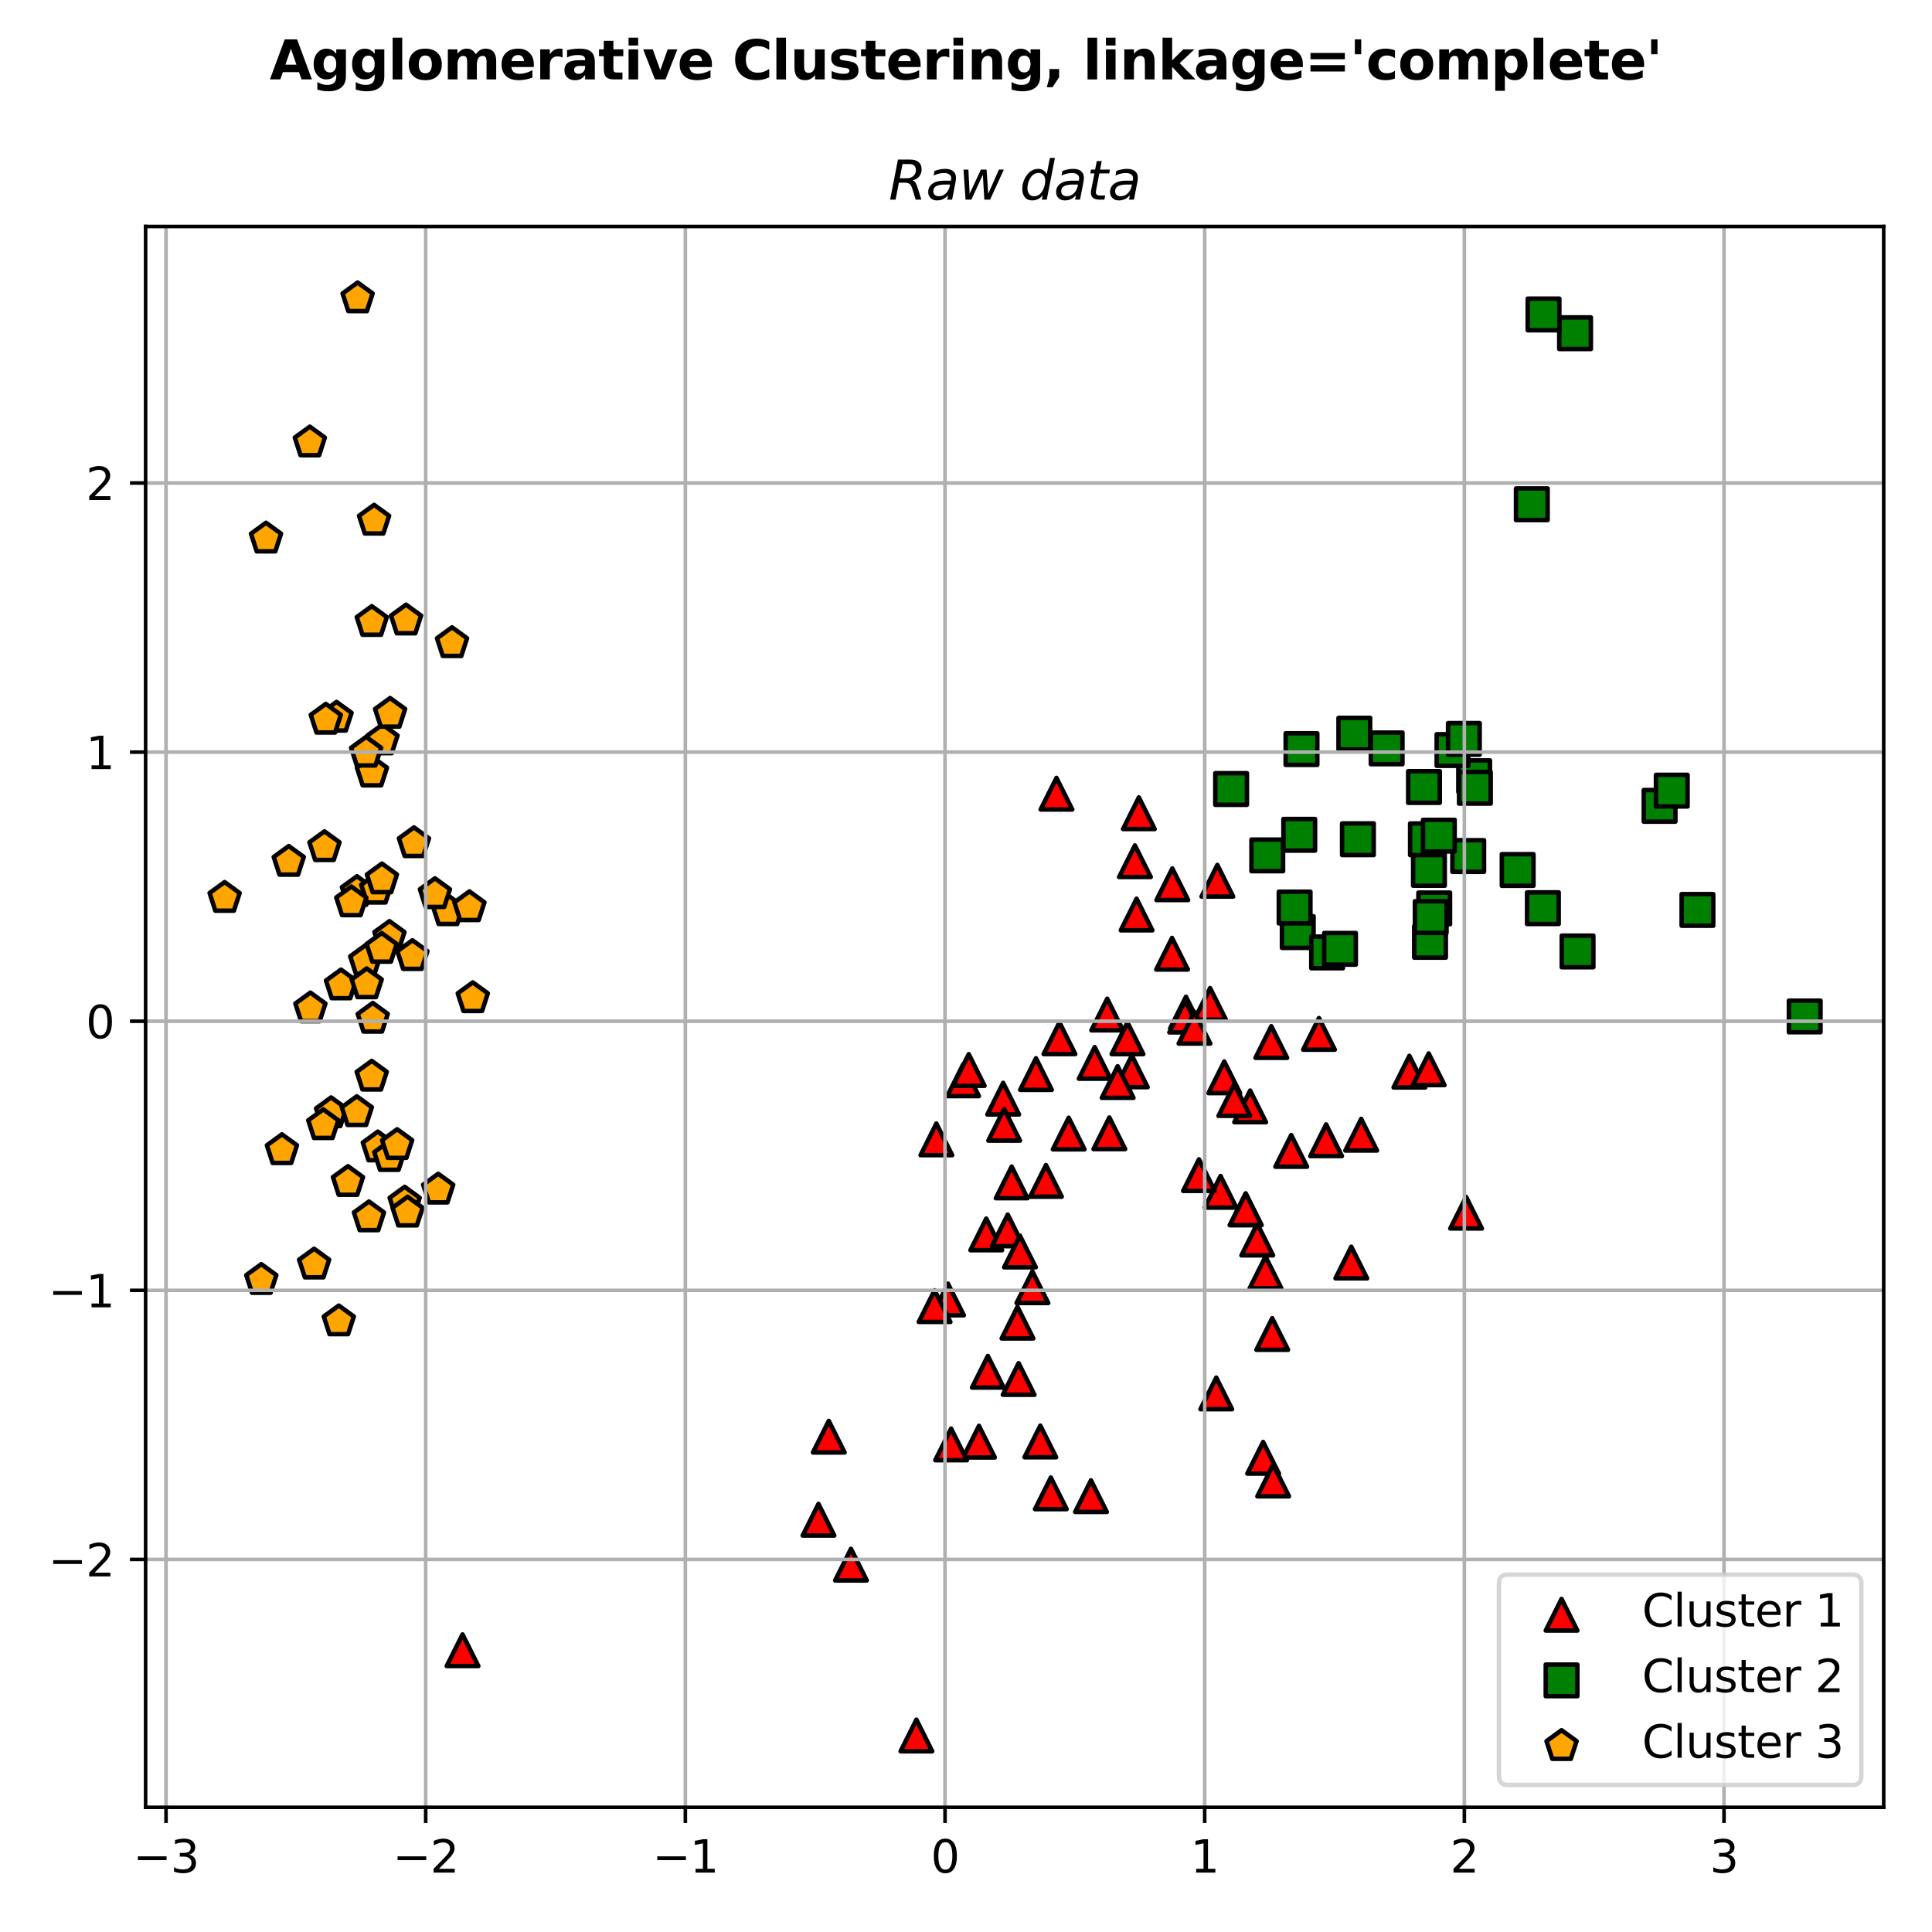 <?xml version="1.0" encoding="utf-8" standalone="no"?>
<!DOCTYPE svg PUBLIC "-//W3C//DTD SVG 1.1//EN"
  "http://www.w3.org/Graphics/SVG/1.1/DTD/svg11.dtd">
<svg xmlns:xlink="http://www.w3.org/1999/xlink" width="432pt" height="432pt" viewBox="0 0 432 432" xmlns="http://www.w3.org/2000/svg" version="1.1">
 <defs>
  <style type="text/css">*{stroke-linejoin: round; stroke-linecap: butt}</style>
 </defs>
 <g id="figure_1">
  <g id="patch_1">
   <path d="M 0 432 
L 432 432 
L 432 0 
L 0 0 
z
" style="fill: #ffffff"/>
  </g>
  <g id="axes_1">
   <g id="patch_2">
    <path d="M 32.56 404.12 
L 421.2 404.12 
L 421.2 50.64 
L 32.56 50.64 
z
" style="fill: #ffffff"/>
   </g>
   <g id="PathCollection_1">
    <defs>
     <path id="ma6f9c218c8" d="M 0 -3.536 
L -3.536 3.536 
L 3.536 3.536 
z
" style="stroke: #000000"/>
    </defs>
    <g clip-path="url(#p06f0c83187)">
     <use xlink:href="#ma6f9c218c8" x="103.423" y="368.998" style="fill: #ff0000; stroke: #000000"/>
     <use xlink:href="#ma6f9c218c8" x="253.772" y="192.569" style="fill: #ff0000; stroke: #000000"/>
     <use xlink:href="#ma6f9c218c8" x="234.968" y="333.917" style="fill: #ff0000; stroke: #000000"/>
     <use xlink:href="#ma6f9c218c8" x="273.753" y="240.89" style="fill: #ff0000; stroke: #000000"/>
     <use xlink:href="#ma6f9c218c8" x="233.877" y="264.049" style="fill: #ff0000; stroke: #000000"/>
     <use xlink:href="#ma6f9c218c8" x="254.654" y="181.834" style="fill: #ff0000; stroke: #000000"/>
     <use xlink:href="#ma6f9c218c8" x="183.014" y="339.815" style="fill: #ff0000; stroke: #000000"/>
     <use xlink:href="#ma6f9c218c8" x="265.185" y="226.41" style="fill: #ff0000; stroke: #000000"/>
     <use xlink:href="#ma6f9c218c8" x="211.973" y="290.569" style="fill: #ff0000; stroke: #000000"/>
     <use xlink:href="#ma6f9c218c8" x="204.911" y="388.053" style="fill: #ff0000; stroke: #000000"/>
     <use xlink:href="#ma6f9c218c8" x="236.897" y="232.158" style="fill: #ff0000; stroke: #000000"/>
     <use xlink:href="#ma6f9c218c8" x="243.946" y="334.538" style="fill: #ff0000; stroke: #000000"/>
     <use xlink:href="#ma6f9c218c8" x="253.088" y="239.555" style="fill: #ff0000; stroke: #000000"/>
     <use xlink:href="#ma6f9c218c8" x="209.373" y="254.765" style="fill: #ff0000; stroke: #000000"/>
     <use xlink:href="#ma6f9c218c8" x="262.137" y="197.717" style="fill: #ff0000; stroke: #000000"/>
     <use xlink:href="#ma6f9c218c8" x="231.646" y="240.162" style="fill: #ff0000; stroke: #000000"/>
     <use xlink:href="#ma6f9c218c8" x="220.53" y="276.012" style="fill: #ff0000; stroke: #000000"/>
     <use xlink:href="#ma6f9c218c8" x="282.441" y="325.964" style="fill: #ff0000; stroke: #000000"/>
     <use xlink:href="#ma6f9c218c8" x="220.885" y="306.731" style="fill: #ff0000; stroke: #000000"/>
     <use xlink:href="#ma6f9c218c8" x="254.14" y="204.486" style="fill: #ff0000; stroke: #000000"/>
     <use xlink:href="#ma6f9c218c8" x="238.963" y="253.461" style="fill: #ff0000; stroke: #000000"/>
     <use xlink:href="#ma6f9c218c8" x="282.968" y="284.51" style="fill: #ff0000; stroke: #000000"/>
     <use xlink:href="#ma6f9c218c8" x="248.054" y="253.404" style="fill: #ff0000; stroke: #000000"/>
     <use xlink:href="#ma6f9c218c8" x="252.107" y="232.165" style="fill: #ff0000; stroke: #000000"/>
     <use xlink:href="#ma6f9c218c8" x="262.071" y="213.258" style="fill: #ff0000; stroke: #000000"/>
     <use xlink:href="#ma6f9c218c8" x="284.265" y="232.998" style="fill: #ff0000; stroke: #000000"/>
     <use xlink:href="#ma6f9c218c8" x="249.909" y="241.944" style="fill: #ff0000; stroke: #000000"/>
     <use xlink:href="#ma6f9c218c8" x="208.972" y="292.055" style="fill: #ff0000; stroke: #000000"/>
     <use xlink:href="#ma6f9c218c8" x="218.903" y="322.356" style="fill: #ff0000; stroke: #000000"/>
     <use xlink:href="#ma6f9c218c8" x="212.671" y="322.97" style="fill: #ff0000; stroke: #000000"/>
     <use xlink:href="#ma6f9c218c8" x="225.333" y="275.119" style="fill: #ff0000; stroke: #000000"/>
     <use xlink:href="#ma6f9c218c8" x="272.918" y="266.489" style="fill: #ff0000; stroke: #000000"/>
     <use xlink:href="#ma6f9c218c8" x="224.314" y="245.665" style="fill: #ff0000; stroke: #000000"/>
     <use xlink:href="#ma6f9c218c8" x="236.226" y="177.468" style="fill: #ff0000; stroke: #000000"/>
     <use xlink:href="#ma6f9c218c8" x="272.2" y="196.936" style="fill: #ff0000; stroke: #000000"/>
     <use xlink:href="#ma6f9c218c8" x="271.957" y="311.568" style="fill: #ff0000; stroke: #000000"/>
     <use xlink:href="#ma6f9c218c8" x="215.35" y="241.557" style="fill: #ff0000; stroke: #000000"/>
     <use xlink:href="#ma6f9c218c8" x="227.768" y="308.339" style="fill: #ff0000; stroke: #000000"/>
     <use xlink:href="#ma6f9c218c8" x="227.513" y="295.745" style="fill: #ff0000; stroke: #000000"/>
     <use xlink:href="#ma6f9c218c8" x="247.573" y="226.849" style="fill: #ff0000; stroke: #000000"/>
     <use xlink:href="#ma6f9c218c8" x="230.849" y="287.824" style="fill: #ff0000; stroke: #000000"/>
     <use xlink:href="#ma6f9c218c8" x="190.28" y="349.853" style="fill: #ff0000; stroke: #000000"/>
     <use xlink:href="#ma6f9c218c8" x="228.065" y="279.841" style="fill: #ff0000; stroke: #000000"/>
     <use xlink:href="#ma6f9c218c8" x="216.614" y="239.252" style="fill: #ff0000; stroke: #000000"/>
     <use xlink:href="#ma6f9c218c8" x="224.531" y="251.511" style="fill: #ff0000; stroke: #000000"/>
     <use xlink:href="#ma6f9c218c8" x="244.775" y="237.668" style="fill: #ff0000; stroke: #000000"/>
     <use xlink:href="#ma6f9c218c8" x="185.317" y="321.244" style="fill: #ff0000; stroke: #000000"/>
     <use xlink:href="#ma6f9c218c8" x="226.215" y="264.384" style="fill: #ff0000; stroke: #000000"/>
     <use xlink:href="#ma6f9c218c8" x="278.538" y="270.402" style="fill: #ff0000; stroke: #000000"/>
     <use xlink:href="#ma6f9c218c8" x="294.927" y="231.177" style="fill: #ff0000; stroke: #000000"/>
     <use xlink:href="#ma6f9c218c8" x="232.619" y="322.309" style="fill: #ff0000; stroke: #000000"/>
     <use xlink:href="#ma6f9c218c8" x="327.821" y="271.159" style="fill: #ff0000; stroke: #000000"/>
     <use xlink:href="#ma6f9c218c8" x="304.364" y="253.724" style="fill: #ff0000; stroke: #000000"/>
     <use xlink:href="#ma6f9c218c8" x="284.474" y="298.286" style="fill: #ff0000; stroke: #000000"/>
     <use xlink:href="#ma6f9c218c8" x="296.524" y="254.962" style="fill: #ff0000; stroke: #000000"/>
     <use xlink:href="#ma6f9c218c8" x="284.686" y="331.049" style="fill: #ff0000; stroke: #000000"/>
     <use xlink:href="#ma6f9c218c8" x="268.093" y="262.754" style="fill: #ff0000; stroke: #000000"/>
     <use xlink:href="#ma6f9c218c8" x="288.719" y="257.341" style="fill: #ff0000; stroke: #000000"/>
     <use xlink:href="#ma6f9c218c8" x="279.538" y="247.388" style="fill: #ff0000; stroke: #000000"/>
     <use xlink:href="#ma6f9c218c8" x="270.588" y="224.477" style="fill: #ff0000; stroke: #000000"/>
     <use xlink:href="#ma6f9c218c8" x="315.144" y="239.623" style="fill: #ff0000; stroke: #000000"/>
     <use xlink:href="#ma6f9c218c8" x="319.461" y="239.093" style="fill: #ff0000; stroke: #000000"/>
     <use xlink:href="#ma6f9c218c8" x="275.999" y="245.975" style="fill: #ff0000; stroke: #000000"/>
     <use xlink:href="#ma6f9c218c8" x="281.127" y="277.168" style="fill: #ff0000; stroke: #000000"/>
     <use xlink:href="#ma6f9c218c8" x="265.006" y="227.313" style="fill: #ff0000; stroke: #000000"/>
     <use xlink:href="#ma6f9c218c8" x="278.538" y="270.402" style="fill: #ff0000; stroke: #000000"/>
     <use xlink:href="#ma6f9c218c8" x="302.152" y="282.305" style="fill: #ff0000; stroke: #000000"/>
     <use xlink:href="#ma6f9c218c8" x="267.087" y="229.813" style="fill: #ff0000; stroke: #000000"/>
    </g>
   </g>
   <g id="PathCollection_2">
    <defs>
     <path id="m095379f823" d="M -3.536 3.536 
L 3.536 3.536 
L 3.536 -3.536 
L -3.536 -3.536 
z
" style="stroke: #000000"/>
    </defs>
    <g clip-path="url(#p06f0c83187)">
     <use xlink:href="#m095379f823" x="275.281" y="176.421" style="fill: #008000; stroke: #000000"/>
     <use xlink:href="#m095379f823" x="283.363" y="191.265" style="fill: #008000; stroke: #000000"/>
     <use xlink:href="#m095379f823" x="290.181" y="208.413" style="fill: #008000; stroke: #000000"/>
     <use xlink:href="#m095379f823" x="318.408" y="175.973" style="fill: #008000; stroke: #000000"/>
     <use xlink:href="#m095379f823" x="339.351" y="194.531" style="fill: #008000; stroke: #000000"/>
     <use xlink:href="#m095379f823" x="319.758" y="210.595" style="fill: #008000; stroke: #000000"/>
     <use xlink:href="#m095379f823" x="371.088" y="180.186" style="fill: #008000; stroke: #000000"/>
     <use xlink:href="#m095379f823" x="344.993" y="203.073" style="fill: #008000; stroke: #000000"/>
     <use xlink:href="#m095379f823" x="342.516" y="112.756" style="fill: #008000; stroke: #000000"/>
     <use xlink:href="#m095379f823" x="290.516" y="186.664" style="fill: #008000; stroke: #000000"/>
     <use xlink:href="#m095379f823" x="320.692" y="203.122" style="fill: #008000; stroke: #000000"/>
     <use xlink:href="#m095379f823" x="303.632" y="187.657" style="fill: #008000; stroke: #000000"/>
     <use xlink:href="#m095379f823" x="296.743" y="212.968" style="fill: #008000; stroke: #000000"/>
     <use xlink:href="#m095379f823" x="352.187" y="74.507" style="fill: #008000; stroke: #000000"/>
     <use xlink:href="#m095379f823" x="403.535" y="227.279" style="fill: #008000; stroke: #000000"/>
     <use xlink:href="#m095379f823" x="329.623" y="173.564" style="fill: #008000; stroke: #000000"/>
     <use xlink:href="#m095379f823" x="379.552" y="203.459" style="fill: #008000; stroke: #000000"/>
     <use xlink:href="#m095379f823" x="310.057" y="167.338" style="fill: #008000; stroke: #000000"/>
     <use xlink:href="#m095379f823" x="324.781" y="167.708" style="fill: #008000; stroke: #000000"/>
     <use xlink:href="#m095379f823" x="319.516" y="194.514" style="fill: #008000; stroke: #000000"/>
     <use xlink:href="#m095379f823" x="352.745" y="212.747" style="fill: #008000; stroke: #000000"/>
     <use xlink:href="#m095379f823" x="345.138" y="70.315" style="fill: #008000; stroke: #000000"/>
     <use xlink:href="#m095379f823" x="373.811" y="176.793" style="fill: #008000; stroke: #000000"/>
     <use xlink:href="#m095379f823" x="302.83" y="164.049" style="fill: #008000; stroke: #000000"/>
     <use xlink:href="#m095379f823" x="289.478" y="202.93" style="fill: #008000; stroke: #000000"/>
     <use xlink:href="#m095379f823" x="318.843" y="187.664" style="fill: #008000; stroke: #000000"/>
     <use xlink:href="#m095379f823" x="328.293" y="191.41" style="fill: #008000; stroke: #000000"/>
     <use xlink:href="#m095379f823" x="321.73" y="186.855" style="fill: #008000; stroke: #000000"/>
     <use xlink:href="#m095379f823" x="329.788" y="176.148" style="fill: #008000; stroke: #000000"/>
     <use xlink:href="#m095379f823" x="327.325" y="165.217" style="fill: #008000; stroke: #000000"/>
     <use xlink:href="#m095379f823" x="319.914" y="205.064" style="fill: #008000; stroke: #000000"/>
     <use xlink:href="#m095379f823" x="299.631" y="212.158" style="fill: #008000; stroke: #000000"/>
     <use xlink:href="#m095379f823" x="291.016" y="167.499" style="fill: #008000; stroke: #000000"/>
    </g>
   </g>
   <g id="PathCollection_3">
    <defs>
     <path id="m18eb427741" d="M 0 -3.536 
L -3.362 -1.093 
L -2.078 2.86 
L 2.078 2.86 
L 3.362 -1.093 
z
" style="stroke: #000000"/>
    </defs>
    <g clip-path="url(#p06f0c83187)">
     <use xlink:href="#m18eb427741" x="79.816" y="199.464" style="fill: #ffa500; stroke: #000000"/>
     <use xlink:href="#m18eb427741" x="90.485" y="268.914" style="fill: #ffa500; stroke: #000000"/>
     <use xlink:href="#m18eb427741" x="74.038" y="248.923" style="fill: #ffa500; stroke: #000000"/>
     <use xlink:href="#m18eb427741" x="77.803" y="264.296" style="fill: #ffa500; stroke: #000000"/>
     <use xlink:href="#m18eb427741" x="72.55" y="189.427" style="fill: #ffa500; stroke: #000000"/>
     <use xlink:href="#m18eb427741" x="90.794" y="138.741" style="fill: #ffa500; stroke: #000000"/>
     <use xlink:href="#m18eb427741" x="69.404" y="225.482" style="fill: #ffa500; stroke: #000000"/>
     <use xlink:href="#m18eb427741" x="81.666" y="214.922" style="fill: #ffa500; stroke: #000000"/>
     <use xlink:href="#m18eb427741" x="75.756" y="295.462" style="fill: #ffa500; stroke: #000000"/>
     <use xlink:href="#m18eb427741" x="84.483" y="256.571" style="fill: #ffa500; stroke: #000000"/>
     <use xlink:href="#m18eb427741" x="85.529" y="165.547" style="fill: #ffa500; stroke: #000000"/>
     <use xlink:href="#m18eb427741" x="76.25" y="220.341" style="fill: #ffa500; stroke: #000000"/>
     <use xlink:href="#m18eb427741" x="82.502" y="272.196" style="fill: #ffa500; stroke: #000000"/>
     <use xlink:href="#m18eb427741" x="58.426" y="286.206" style="fill: #ffa500; stroke: #000000"/>
     <use xlink:href="#m18eb427741" x="83.646" y="116.424" style="fill: #ffa500; stroke: #000000"/>
     <use xlink:href="#m18eb427741" x="79.961" y="66.707" style="fill: #ffa500; stroke: #000000"/>
     <use xlink:href="#m18eb427741" x="83.132" y="139.076" style="fill: #ffa500; stroke: #000000"/>
     <use xlink:href="#m18eb427741" x="84.133" y="198.934" style="fill: #ffa500; stroke: #000000"/>
     <use xlink:href="#m18eb427741" x="101.074" y="143.805" style="fill: #ffa500; stroke: #000000"/>
     <use xlink:href="#m18eb427741" x="75.249" y="160.483" style="fill: #ffa500; stroke: #000000"/>
     <use xlink:href="#m18eb427741" x="100.16" y="203.747" style="fill: #ffa500; stroke: #000000"/>
     <use xlink:href="#m18eb427741" x="83.166" y="172.742" style="fill: #ffa500; stroke: #000000"/>
     <use xlink:href="#m18eb427741" x="50.225" y="200.769" style="fill: #ffa500; stroke: #000000"/>
     <use xlink:href="#m18eb427741" x="105.714" y="223.201" style="fill: #ffa500; stroke: #000000"/>
     <use xlink:href="#m18eb427741" x="81.996" y="220.09" style="fill: #ffa500; stroke: #000000"/>
     <use xlink:href="#m18eb427741" x="97.981" y="265.995" style="fill: #ffa500; stroke: #000000"/>
     <use xlink:href="#m18eb427741" x="92.215" y="213.777" style="fill: #ffa500; stroke: #000000"/>
     <use xlink:href="#m18eb427741" x="85.397" y="196.629" style="fill: #ffa500; stroke: #000000"/>
     <use xlink:href="#m18eb427741" x="87.082" y="209.502" style="fill: #ffa500; stroke: #000000"/>
     <use xlink:href="#m18eb427741" x="79.784" y="248.671" style="fill: #ffa500; stroke: #000000"/>
     <use xlink:href="#m18eb427741" x="87.05" y="258.709" style="fill: #ffa500; stroke: #000000"/>
     <use xlink:href="#m18eb427741" x="104.963" y="202.854" style="fill: #ffa500; stroke: #000000"/>
     <use xlink:href="#m18eb427741" x="59.48" y="120.424" style="fill: #ffa500; stroke: #000000"/>
     <use xlink:href="#m18eb427741" x="69.279" y="98.933" style="fill: #ffa500; stroke: #000000"/>
     <use xlink:href="#m18eb427741" x="88.8" y="256.041" style="fill: #ffa500; stroke: #000000"/>
     <use xlink:href="#m18eb427741" x="83.12" y="240.751" style="fill: #ffa500; stroke: #000000"/>
     <use xlink:href="#m18eb427741" x="92.564" y="188.541" style="fill: #ffa500; stroke: #000000"/>
     <use xlink:href="#m18eb427741" x="64.567" y="192.709" style="fill: #ffa500; stroke: #000000"/>
     <use xlink:href="#m18eb427741" x="70.24" y="282.756" style="fill: #ffa500; stroke: #000000"/>
     <use xlink:href="#m18eb427741" x="85.332" y="212.17" style="fill: #ffa500; stroke: #000000"/>
     <use xlink:href="#m18eb427741" x="78.552" y="201.77" style="fill: #ffa500; stroke: #000000"/>
     <use xlink:href="#m18eb427741" x="63.04" y="257.178" style="fill: #ffa500; stroke: #000000"/>
     <use xlink:href="#m18eb427741" x="97.25" y="199.928" style="fill: #ffa500; stroke: #000000"/>
     <use xlink:href="#m18eb427741" x="87.227" y="159.618" style="fill: #ffa500; stroke: #000000"/>
     <use xlink:href="#m18eb427741" x="91.136" y="271.135" style="fill: #ffa500; stroke: #000000"/>
     <use xlink:href="#m18eb427741" x="72.847" y="160.929" style="fill: #ffa500; stroke: #000000"/>
     <use xlink:href="#m18eb427741" x="72.287" y="251.591" style="fill: #ffa500; stroke: #000000"/>
     <use xlink:href="#m18eb427741" x="81.863" y="168.299" style="fill: #ffa500; stroke: #000000"/>
     <use xlink:href="#m18eb427741" x="83.35" y="227.795" style="fill: #ffa500; stroke: #000000"/>
    </g>
   </g>
   <g id="matplotlib.axis_1">
    <g id="xtick_1">
     <g id="line2d_1">
      <path d="M 37.123 404.12 
L 37.123 50.64 
" clip-path="url(#p06f0c83187)" style="fill: none; stroke: #b0b0b0; stroke-width: 0.8; stroke-linecap: square"/>
     </g>
     <g id="line2d_2">
      <defs>
       <path id="m6210e05107" d="M 0 0 
L 0 3.5 
" style="stroke: #000000; stroke-width: 0.8"/>
      </defs>
      <g>
       <use xlink:href="#m6210e05107" x="37.123" y="404.12" style="stroke: #000000; stroke-width: 0.8"/>
      </g>
     </g>
     <g id="text_1">
      <!-- −3 -->
      <g transform="translate(29.752 418.718) scale(0.1 -0.1)">
       <defs>
        <path id="DejaVuSans-2212" d="M 678 2272 
L 4684 2272 
L 4684 1741 
L 678 1741 
L 678 2272 
z
" transform="scale(0.016)"/>
        <path id="DejaVuSans-33" d="M 2597 2516 
Q 3050 2419 3304 2112 
Q 3559 1806 3559 1356 
Q 3559 666 3084 287 
Q 2609 -91 1734 -91 
Q 1441 -91 1130 -33 
Q 819 25 488 141 
L 488 750 
Q 750 597 1062 519 
Q 1375 441 1716 441 
Q 2309 441 2620 675 
Q 2931 909 2931 1356 
Q 2931 1769 2642 2001 
Q 2353 2234 1838 2234 
L 1294 2234 
L 1294 2753 
L 1863 2753 
Q 2328 2753 2575 2939 
Q 2822 3125 2822 3475 
Q 2822 3834 2567 4026 
Q 2313 4219 1838 4219 
Q 1578 4219 1281 4162 
Q 984 4106 628 3988 
L 628 4550 
Q 988 4650 1302 4700 
Q 1616 4750 1894 4750 
Q 2613 4750 3031 4423 
Q 3450 4097 3450 3541 
Q 3450 3153 3228 2886 
Q 3006 2619 2597 2516 
z
" transform="scale(0.016)"/>
       </defs>
       <use xlink:href="#DejaVuSans-2212"/>
       <use xlink:href="#DejaVuSans-33" x="83.789"/>
      </g>
     </g>
    </g>
    <g id="xtick_2">
     <g id="line2d_3">
      <path d="M 95.185 404.12 
L 95.185 50.64 
" clip-path="url(#p06f0c83187)" style="fill: none; stroke: #b0b0b0; stroke-width: 0.8; stroke-linecap: square"/>
     </g>
     <g id="line2d_4">
      <g>
       <use xlink:href="#m6210e05107" x="95.185" y="404.12" style="stroke: #000000; stroke-width: 0.8"/>
      </g>
     </g>
     <g id="text_2">
      <!-- −2 -->
      <g transform="translate(87.814 418.718) scale(0.1 -0.1)">
       <defs>
        <path id="DejaVuSans-32" d="M 1228 531 
L 3431 531 
L 3431 0 
L 469 0 
L 469 531 
Q 828 903 1448 1529 
Q 2069 2156 2228 2338 
Q 2531 2678 2651 2914 
Q 2772 3150 2772 3378 
Q 2772 3750 2511 3984 
Q 2250 4219 1831 4219 
Q 1534 4219 1204 4116 
Q 875 4013 500 3803 
L 500 4441 
Q 881 4594 1212 4672 
Q 1544 4750 1819 4750 
Q 2544 4750 2975 4387 
Q 3406 4025 3406 3419 
Q 3406 3131 3298 2873 
Q 3191 2616 2906 2266 
Q 2828 2175 2409 1742 
Q 1991 1309 1228 531 
z
" transform="scale(0.016)"/>
       </defs>
       <use xlink:href="#DejaVuSans-2212"/>
       <use xlink:href="#DejaVuSans-32" x="83.789"/>
      </g>
     </g>
    </g>
    <g id="xtick_3">
     <g id="line2d_5">
      <path d="M 153.247 404.12 
L 153.247 50.64 
" clip-path="url(#p06f0c83187)" style="fill: none; stroke: #b0b0b0; stroke-width: 0.8; stroke-linecap: square"/>
     </g>
     <g id="line2d_6">
      <g>
       <use xlink:href="#m6210e05107" x="153.247" y="404.12" style="stroke: #000000; stroke-width: 0.8"/>
      </g>
     </g>
     <g id="text_3">
      <!-- −1 -->
      <g transform="translate(145.876 418.718) scale(0.1 -0.1)">
       <defs>
        <path id="DejaVuSans-31" d="M 794 531 
L 1825 531 
L 1825 4091 
L 703 3866 
L 703 4441 
L 1819 4666 
L 2450 4666 
L 2450 531 
L 3481 531 
L 3481 0 
L 794 0 
L 794 531 
z
" transform="scale(0.016)"/>
       </defs>
       <use xlink:href="#DejaVuSans-2212"/>
       <use xlink:href="#DejaVuSans-31" x="83.789"/>
      </g>
     </g>
    </g>
    <g id="xtick_4">
     <g id="line2d_7">
      <path d="M 211.309 404.12 
L 211.309 50.64 
" clip-path="url(#p06f0c83187)" style="fill: none; stroke: #b0b0b0; stroke-width: 0.8; stroke-linecap: square"/>
     </g>
     <g id="line2d_8">
      <g>
       <use xlink:href="#m6210e05107" x="211.309" y="404.12" style="stroke: #000000; stroke-width: 0.8"/>
      </g>
     </g>
     <g id="text_4">
      <!-- 0 -->
      <g transform="translate(208.128 418.718) scale(0.1 -0.1)">
       <defs>
        <path id="DejaVuSans-30" d="M 2034 4250 
Q 1547 4250 1301 3770 
Q 1056 3291 1056 2328 
Q 1056 1369 1301 889 
Q 1547 409 2034 409 
Q 2525 409 2770 889 
Q 3016 1369 3016 2328 
Q 3016 3291 2770 3770 
Q 2525 4250 2034 4250 
z
M 2034 4750 
Q 2819 4750 3233 4129 
Q 3647 3509 3647 2328 
Q 3647 1150 3233 529 
Q 2819 -91 2034 -91 
Q 1250 -91 836 529 
Q 422 1150 422 2328 
Q 422 3509 836 4129 
Q 1250 4750 2034 4750 
z
" transform="scale(0.016)"/>
       </defs>
       <use xlink:href="#DejaVuSans-30"/>
      </g>
     </g>
    </g>
    <g id="xtick_5">
     <g id="line2d_9">
      <path d="M 269.371 404.12 
L 269.371 50.64 
" clip-path="url(#p06f0c83187)" style="fill: none; stroke: #b0b0b0; stroke-width: 0.8; stroke-linecap: square"/>
     </g>
     <g id="line2d_10">
      <g>
       <use xlink:href="#m6210e05107" x="269.371" y="404.12" style="stroke: #000000; stroke-width: 0.8"/>
      </g>
     </g>
     <g id="text_5">
      <!-- 1 -->
      <g transform="translate(266.19 418.718) scale(0.1 -0.1)">
       <use xlink:href="#DejaVuSans-31"/>
      </g>
     </g>
    </g>
    <g id="xtick_6">
     <g id="line2d_11">
      <path d="M 327.433 404.12 
L 327.433 50.64 
" clip-path="url(#p06f0c83187)" style="fill: none; stroke: #b0b0b0; stroke-width: 0.8; stroke-linecap: square"/>
     </g>
     <g id="line2d_12">
      <g>
       <use xlink:href="#m6210e05107" x="327.433" y="404.12" style="stroke: #000000; stroke-width: 0.8"/>
      </g>
     </g>
     <g id="text_6">
      <!-- 2 -->
      <g transform="translate(324.252 418.718) scale(0.1 -0.1)">
       <use xlink:href="#DejaVuSans-32"/>
      </g>
     </g>
    </g>
    <g id="xtick_7">
     <g id="line2d_13">
      <path d="M 385.495 404.12 
L 385.495 50.64 
" clip-path="url(#p06f0c83187)" style="fill: none; stroke: #b0b0b0; stroke-width: 0.8; stroke-linecap: square"/>
     </g>
     <g id="line2d_14">
      <g>
       <use xlink:href="#m6210e05107" x="385.495" y="404.12" style="stroke: #000000; stroke-width: 0.8"/>
      </g>
     </g>
     <g id="text_7">
      <!-- 3 -->
      <g transform="translate(382.314 418.718) scale(0.1 -0.1)">
       <use xlink:href="#DejaVuSans-33"/>
      </g>
     </g>
    </g>
   </g>
   <g id="matplotlib.axis_2">
    <g id="ytick_1">
     <g id="line2d_15">
      <path d="M 32.56 348.695 
L 421.2 348.695 
" clip-path="url(#p06f0c83187)" style="fill: none; stroke: #b0b0b0; stroke-width: 0.8; stroke-linecap: square"/>
     </g>
     <g id="line2d_16">
      <defs>
       <path id="m1dda8a363b" d="M 0 0 
L -3.5 0 
" style="stroke: #000000; stroke-width: 0.8"/>
      </defs>
      <g>
       <use xlink:href="#m1dda8a363b" x="32.56" y="348.695" style="stroke: #000000; stroke-width: 0.8"/>
      </g>
     </g>
     <g id="text_8">
      <!-- −2 -->
      <g transform="translate(10.818 352.494) scale(0.1 -0.1)">
       <use xlink:href="#DejaVuSans-2212"/>
       <use xlink:href="#DejaVuSans-32" x="83.789"/>
      </g>
     </g>
    </g>
    <g id="ytick_2">
     <g id="line2d_17">
      <path d="M 32.56 288.522 
L 421.2 288.522 
" clip-path="url(#p06f0c83187)" style="fill: none; stroke: #b0b0b0; stroke-width: 0.8; stroke-linecap: square"/>
     </g>
     <g id="line2d_18">
      <g>
       <use xlink:href="#m1dda8a363b" x="32.56" y="288.522" style="stroke: #000000; stroke-width: 0.8"/>
      </g>
     </g>
     <g id="text_9">
      <!-- −1 -->
      <g transform="translate(10.818 292.321) scale(0.1 -0.1)">
       <use xlink:href="#DejaVuSans-2212"/>
       <use xlink:href="#DejaVuSans-31" x="83.789"/>
      </g>
     </g>
    </g>
    <g id="ytick_3">
     <g id="line2d_19">
      <path d="M 32.56 228.349 
L 421.2 228.349 
" clip-path="url(#p06f0c83187)" style="fill: none; stroke: #b0b0b0; stroke-width: 0.8; stroke-linecap: square"/>
     </g>
     <g id="line2d_20">
      <g>
       <use xlink:href="#m1dda8a363b" x="32.56" y="228.349" style="stroke: #000000; stroke-width: 0.8"/>
      </g>
     </g>
     <g id="text_10">
      <!-- 0 -->
      <g transform="translate(19.198 232.148) scale(0.1 -0.1)">
       <use xlink:href="#DejaVuSans-30"/>
      </g>
     </g>
    </g>
    <g id="ytick_4">
     <g id="line2d_21">
      <path d="M 32.56 168.176 
L 421.2 168.176 
" clip-path="url(#p06f0c83187)" style="fill: none; stroke: #b0b0b0; stroke-width: 0.8; stroke-linecap: square"/>
     </g>
     <g id="line2d_22">
      <g>
       <use xlink:href="#m1dda8a363b" x="32.56" y="168.176" style="stroke: #000000; stroke-width: 0.8"/>
      </g>
     </g>
     <g id="text_11">
      <!-- 1 -->
      <g transform="translate(19.198 171.975) scale(0.1 -0.1)">
       <use xlink:href="#DejaVuSans-31"/>
      </g>
     </g>
    </g>
    <g id="ytick_5">
     <g id="line2d_23">
      <path d="M 32.56 108.003 
L 421.2 108.003 
" clip-path="url(#p06f0c83187)" style="fill: none; stroke: #b0b0b0; stroke-width: 0.8; stroke-linecap: square"/>
     </g>
     <g id="line2d_24">
      <g>
       <use xlink:href="#m1dda8a363b" x="32.56" y="108.003" style="stroke: #000000; stroke-width: 0.8"/>
      </g>
     </g>
     <g id="text_12">
      <!-- 2 -->
      <g transform="translate(19.198 111.802) scale(0.1 -0.1)">
       <use xlink:href="#DejaVuSans-32"/>
      </g>
     </g>
    </g>
   </g>
   <g id="patch_3">
    <path d="M 32.56 404.12 
L 32.56 50.64 
" style="fill: none; stroke: #000000; stroke-width: 0.8; stroke-linejoin: miter; stroke-linecap: square"/>
   </g>
   <g id="patch_4">
    <path d="M 421.2 404.12 
L 421.2 50.64 
" style="fill: none; stroke: #000000; stroke-width: 0.8; stroke-linejoin: miter; stroke-linecap: square"/>
   </g>
   <g id="patch_5">
    <path d="M 32.56 404.12 
L 421.2 404.12 
" style="fill: none; stroke: #000000; stroke-width: 0.8; stroke-linejoin: miter; stroke-linecap: square"/>
   </g>
   <g id="patch_6">
    <path d="M 32.56 50.64 
L 421.2 50.64 
" style="fill: none; stroke: #000000; stroke-width: 0.8; stroke-linejoin: miter; stroke-linecap: square"/>
   </g>
   <g id="text_13">
    <!-- Raw data -->
    <g transform="translate(198.705 44.64) scale(0.12 -0.12)">
     <defs>
      <path id="DejaVuSans-Oblique-52" d="M 1613 4147 
L 1294 2491 
L 2106 2491 
Q 2584 2491 2879 2755 
Q 3175 3019 3175 3444 
Q 3175 3784 2976 3965 
Q 2778 4147 2406 4147 
L 1613 4147 
z
M 2772 2241 
Q 2972 2194 3105 2009 
Q 3238 1825 3413 1275 
L 3809 0 
L 3144 0 
L 2778 1197 
Q 2638 1659 2453 1815 
Q 2269 1972 1888 1972 
L 1191 1972 
L 806 0 
L 172 0 
L 1081 4666 
L 2503 4666 
Q 3150 4666 3495 4373 
Q 3841 4081 3841 3531 
Q 3841 3044 3547 2687 
Q 3253 2331 2772 2241 
z
" transform="scale(0.016)"/>
      <path id="DejaVuSans-Oblique-61" d="M 3438 1997 
L 3047 0 
L 2472 0 
L 2578 531 
Q 2325 219 2001 64 
Q 1678 -91 1281 -91 
Q 834 -91 548 182 
Q 263 456 263 884 
Q 263 1497 752 1853 
Q 1241 2209 2100 2209 
L 2900 2209 
L 2931 2363 
Q 2938 2388 2941 2417 
Q 2944 2447 2944 2509 
Q 2944 2788 2717 2942 
Q 2491 3097 2081 3097 
Q 1800 3097 1504 3025 
Q 1209 2953 897 2809 
L 997 3341 
Q 1322 3463 1633 3523 
Q 1944 3584 2234 3584 
Q 2853 3584 3176 3315 
Q 3500 3047 3500 2534 
Q 3500 2431 3484 2292 
Q 3469 2153 3438 1997 
z
M 2816 1759 
L 2241 1759 
Q 1534 1759 1195 1570 
Q 856 1381 856 984 
Q 856 709 1029 553 
Q 1203 397 1509 397 
Q 1978 397 2328 733 
Q 2678 1069 2791 1631 
L 2816 1759 
z
" transform="scale(0.016)"/>
      <path id="DejaVuSans-Oblique-77" d="M 544 3500 
L 1113 3500 
L 1259 684 
L 2566 3500 
L 3231 3500 
L 3425 684 
L 4666 3500 
L 5241 3500 
L 3641 0 
L 2969 0 
L 2797 2900 
L 1459 0 
L 781 0 
L 544 3500 
z
" transform="scale(0.016)"/>
      <path id="DejaVuSans-Oblique-20" transform="scale(0.016)"/>
      <path id="DejaVuSans-Oblique-64" d="M 2675 525 
Q 2444 222 2128 65 
Q 1813 -91 1428 -91 
Q 903 -91 598 267 
Q 294 625 294 1247 
Q 294 1766 478 2236 
Q 663 2706 1013 3078 
Q 1244 3325 1534 3454 
Q 1825 3584 2144 3584 
Q 2481 3584 2739 3421 
Q 2997 3259 3138 2956 
L 3513 4863 
L 4091 4863 
L 3144 0 
L 2566 0 
L 2675 525 
z
M 891 1350 
Q 891 897 1095 644 
Q 1300 391 1663 391 
Q 1931 391 2161 520 
Q 2391 650 2566 903 
Q 2750 1166 2856 1509 
Q 2963 1853 2963 2188 
Q 2963 2622 2758 2865 
Q 2553 3109 2194 3109 
Q 1922 3109 1687 2981 
Q 1453 2853 1288 2613 
Q 1106 2353 998 2009 
Q 891 1666 891 1350 
z
" transform="scale(0.016)"/>
      <path id="DejaVuSans-Oblique-74" d="M 2706 3500 
L 2619 3053 
L 1472 3053 
L 1100 1153 
Q 1081 1047 1072 975 
Q 1063 903 1063 863 
Q 1063 663 1183 572 
Q 1303 481 1569 481 
L 2150 481 
L 2053 0 
L 1503 0 
Q 991 0 739 200 
Q 488 400 488 806 
Q 488 878 497 964 
Q 506 1050 525 1153 
L 897 3053 
L 409 3053 
L 500 3500 
L 978 3500 
L 1172 4494 
L 1747 4494 
L 1556 3500 
L 2706 3500 
z
" transform="scale(0.016)"/>
     </defs>
     <use xlink:href="#DejaVuSans-Oblique-52"/>
     <use xlink:href="#DejaVuSans-Oblique-61" x="69.482"/>
     <use xlink:href="#DejaVuSans-Oblique-77" x="130.762"/>
     <use xlink:href="#DejaVuSans-Oblique-20" x="212.549"/>
     <use xlink:href="#DejaVuSans-Oblique-64" x="244.336"/>
     <use xlink:href="#DejaVuSans-Oblique-61" x="307.812"/>
     <use xlink:href="#DejaVuSans-Oblique-74" x="369.092"/>
     <use xlink:href="#DejaVuSans-Oblique-61" x="408.301"/>
    </g>
   </g>
   <g id="legend_1">
    <g id="patch_7">
     <path d="M 337.167 399.12 
L 414.2 399.12 
Q 416.2 399.12 416.2 397.12 
L 416.2 354.086 
Q 416.2 352.086 414.2 352.086 
L 337.167 352.086 
Q 335.167 352.086 335.167 354.086 
L 335.167 397.12 
Q 335.167 399.12 337.167 399.12 
z
" style="fill: #ffffff; opacity: 0.8; stroke: #cccccc; stroke-linejoin: miter"/>
    </g>
    <g id="PathCollection_4">
     <g>
      <use xlink:href="#ma6f9c218c8" x="349.167" y="361.059" style="fill: #ff0000; stroke: #000000"/>
     </g>
    </g>
    <g id="text_14">
     <!-- Cluster 1 -->
     <g transform="translate(367.167 363.684) scale(0.1 -0.1)">
      <defs>
       <path id="DejaVuSans-43" d="M 4122 4306 
L 4122 3641 
Q 3803 3938 3442 4084 
Q 3081 4231 2675 4231 
Q 1875 4231 1450 3742 
Q 1025 3253 1025 2328 
Q 1025 1406 1450 917 
Q 1875 428 2675 428 
Q 3081 428 3442 575 
Q 3803 722 4122 1019 
L 4122 359 
Q 3791 134 3420 21 
Q 3050 -91 2638 -91 
Q 1578 -91 968 557 
Q 359 1206 359 2328 
Q 359 3453 968 4101 
Q 1578 4750 2638 4750 
Q 3056 4750 3426 4639 
Q 3797 4528 4122 4306 
z
" transform="scale(0.016)"/>
       <path id="DejaVuSans-6c" d="M 603 4863 
L 1178 4863 
L 1178 0 
L 603 0 
L 603 4863 
z
" transform="scale(0.016)"/>
       <path id="DejaVuSans-75" d="M 544 1381 
L 544 3500 
L 1119 3500 
L 1119 1403 
Q 1119 906 1312 657 
Q 1506 409 1894 409 
Q 2359 409 2629 706 
Q 2900 1003 2900 1516 
L 2900 3500 
L 3475 3500 
L 3475 0 
L 2900 0 
L 2900 538 
Q 2691 219 2414 64 
Q 2138 -91 1772 -91 
Q 1169 -91 856 284 
Q 544 659 544 1381 
z
M 1991 3584 
L 1991 3584 
z
" transform="scale(0.016)"/>
       <path id="DejaVuSans-73" d="M 2834 3397 
L 2834 2853 
Q 2591 2978 2328 3040 
Q 2066 3103 1784 3103 
Q 1356 3103 1142 2972 
Q 928 2841 928 2578 
Q 928 2378 1081 2264 
Q 1234 2150 1697 2047 
L 1894 2003 
Q 2506 1872 2764 1633 
Q 3022 1394 3022 966 
Q 3022 478 2636 193 
Q 2250 -91 1575 -91 
Q 1294 -91 989 -36 
Q 684 19 347 128 
L 347 722 
Q 666 556 975 473 
Q 1284 391 1588 391 
Q 1994 391 2212 530 
Q 2431 669 2431 922 
Q 2431 1156 2273 1281 
Q 2116 1406 1581 1522 
L 1381 1569 
Q 847 1681 609 1914 
Q 372 2147 372 2553 
Q 372 3047 722 3315 
Q 1072 3584 1716 3584 
Q 2034 3584 2315 3537 
Q 2597 3491 2834 3397 
z
" transform="scale(0.016)"/>
       <path id="DejaVuSans-74" d="M 1172 4494 
L 1172 3500 
L 2356 3500 
L 2356 3053 
L 1172 3053 
L 1172 1153 
Q 1172 725 1289 603 
Q 1406 481 1766 481 
L 2356 481 
L 2356 0 
L 1766 0 
Q 1100 0 847 248 
Q 594 497 594 1153 
L 594 3053 
L 172 3053 
L 172 3500 
L 594 3500 
L 594 4494 
L 1172 4494 
z
" transform="scale(0.016)"/>
       <path id="DejaVuSans-65" d="M 3597 1894 
L 3597 1613 
L 953 1613 
Q 991 1019 1311 708 
Q 1631 397 2203 397 
Q 2534 397 2845 478 
Q 3156 559 3463 722 
L 3463 178 
Q 3153 47 2828 -22 
Q 2503 -91 2169 -91 
Q 1331 -91 842 396 
Q 353 884 353 1716 
Q 353 2575 817 3079 
Q 1281 3584 2069 3584 
Q 2775 3584 3186 3129 
Q 3597 2675 3597 1894 
z
M 3022 2063 
Q 3016 2534 2758 2815 
Q 2500 3097 2075 3097 
Q 1594 3097 1305 2825 
Q 1016 2553 972 2059 
L 3022 2063 
z
" transform="scale(0.016)"/>
       <path id="DejaVuSans-72" d="M 2631 2963 
Q 2534 3019 2420 3045 
Q 2306 3072 2169 3072 
Q 1681 3072 1420 2755 
Q 1159 2438 1159 1844 
L 1159 0 
L 581 0 
L 581 3500 
L 1159 3500 
L 1159 2956 
Q 1341 3275 1631 3429 
Q 1922 3584 2338 3584 
Q 2397 3584 2469 3576 
Q 2541 3569 2628 3553 
L 2631 2963 
z
" transform="scale(0.016)"/>
       <path id="DejaVuSans-20" transform="scale(0.016)"/>
      </defs>
      <use xlink:href="#DejaVuSans-43"/>
      <use xlink:href="#DejaVuSans-6c" x="69.824"/>
      <use xlink:href="#DejaVuSans-75" x="97.607"/>
      <use xlink:href="#DejaVuSans-73" x="160.986"/>
      <use xlink:href="#DejaVuSans-74" x="213.086"/>
      <use xlink:href="#DejaVuSans-65" x="252.295"/>
      <use xlink:href="#DejaVuSans-72" x="313.818"/>
      <use xlink:href="#DejaVuSans-20" x="354.932"/>
      <use xlink:href="#DejaVuSans-31" x="386.719"/>
     </g>
    </g>
    <g id="PathCollection_5">
     <g>
      <use xlink:href="#m095379f823" x="349.167" y="375.737" style="fill: #008000; stroke: #000000"/>
     </g>
    </g>
    <g id="text_15">
     <!-- Cluster 2 -->
     <g transform="translate(367.167 378.362) scale(0.1 -0.1)">
      <use xlink:href="#DejaVuSans-43"/>
      <use xlink:href="#DejaVuSans-6c" x="69.824"/>
      <use xlink:href="#DejaVuSans-75" x="97.607"/>
      <use xlink:href="#DejaVuSans-73" x="160.986"/>
      <use xlink:href="#DejaVuSans-74" x="213.086"/>
      <use xlink:href="#DejaVuSans-65" x="252.295"/>
      <use xlink:href="#DejaVuSans-72" x="313.818"/>
      <use xlink:href="#DejaVuSans-20" x="354.932"/>
      <use xlink:href="#DejaVuSans-32" x="386.719"/>
     </g>
    </g>
    <g id="PathCollection_6">
     <g>
      <use xlink:href="#m18eb427741" x="349.167" y="390.415" style="fill: #ffa500; stroke: #000000"/>
     </g>
    </g>
    <g id="text_16">
     <!-- Cluster 3 -->
     <g transform="translate(367.167 393.04) scale(0.1 -0.1)">
      <use xlink:href="#DejaVuSans-43"/>
      <use xlink:href="#DejaVuSans-6c" x="69.824"/>
      <use xlink:href="#DejaVuSans-75" x="97.607"/>
      <use xlink:href="#DejaVuSans-73" x="160.986"/>
      <use xlink:href="#DejaVuSans-74" x="213.086"/>
      <use xlink:href="#DejaVuSans-65" x="252.295"/>
      <use xlink:href="#DejaVuSans-72" x="313.818"/>
      <use xlink:href="#DejaVuSans-20" x="354.932"/>
      <use xlink:href="#DejaVuSans-33" x="386.719"/>
     </g>
    </g>
   </g>
  </g>
  <g id="text_17">
   <!-- Agglomerative Clustering, linkage='complete' -->
   <g transform="translate(60.295 17.758) scale(0.12 -0.12)">
    <defs>
     <path id="DejaVuSans-Bold-41" d="M 3419 850 
L 1538 850 
L 1241 0 
L 31 0 
L 1759 4666 
L 3194 4666 
L 4922 0 
L 3713 0 
L 3419 850 
z
M 1838 1716 
L 3116 1716 
L 2478 3572 
L 1838 1716 
z
" transform="scale(0.016)"/>
     <path id="DejaVuSans-Bold-67" d="M 2919 594 
Q 2688 288 2409 144 
Q 2131 0 1766 0 
Q 1125 0 706 504 
Q 288 1009 288 1791 
Q 288 2575 706 3076 
Q 1125 3578 1766 3578 
Q 2131 3578 2409 3434 
Q 2688 3291 2919 2981 
L 2919 3500 
L 4044 3500 
L 4044 353 
Q 4044 -491 3511 -936 
Q 2978 -1381 1966 -1381 
Q 1638 -1381 1331 -1331 
Q 1025 -1281 716 -1178 
L 716 -306 
Q 1009 -475 1290 -558 
Q 1572 -641 1856 -641 
Q 2406 -641 2662 -400 
Q 2919 -159 2919 353 
L 2919 594 
z
M 2181 2772 
Q 1834 2772 1640 2515 
Q 1447 2259 1447 1791 
Q 1447 1309 1634 1061 
Q 1822 813 2181 813 
Q 2531 813 2725 1069 
Q 2919 1325 2919 1791 
Q 2919 2259 2725 2515 
Q 2531 2772 2181 2772 
z
" transform="scale(0.016)"/>
     <path id="DejaVuSans-Bold-6c" d="M 538 4863 
L 1656 4863 
L 1656 0 
L 538 0 
L 538 4863 
z
" transform="scale(0.016)"/>
     <path id="DejaVuSans-Bold-6f" d="M 2203 2784 
Q 1831 2784 1636 2517 
Q 1441 2250 1441 1747 
Q 1441 1244 1636 976 
Q 1831 709 2203 709 
Q 2569 709 2762 976 
Q 2956 1244 2956 1747 
Q 2956 2250 2762 2517 
Q 2569 2784 2203 2784 
z
M 2203 3584 
Q 3106 3584 3614 3096 
Q 4122 2609 4122 1747 
Q 4122 884 3614 396 
Q 3106 -91 2203 -91 
Q 1297 -91 786 396 
Q 275 884 275 1747 
Q 275 2609 786 3096 
Q 1297 3584 2203 3584 
z
" transform="scale(0.016)"/>
     <path id="DejaVuSans-Bold-6d" d="M 3781 2919 
Q 3994 3244 4286 3414 
Q 4578 3584 4928 3584 
Q 5531 3584 5847 3212 
Q 6163 2841 6163 2131 
L 6163 0 
L 5038 0 
L 5038 1825 
Q 5041 1866 5042 1909 
Q 5044 1953 5044 2034 
Q 5044 2406 4934 2573 
Q 4825 2741 4581 2741 
Q 4263 2741 4089 2478 
Q 3916 2216 3909 1719 
L 3909 0 
L 2784 0 
L 2784 1825 
Q 2784 2406 2684 2573 
Q 2584 2741 2328 2741 
Q 2006 2741 1831 2477 
Q 1656 2213 1656 1722 
L 1656 0 
L 531 0 
L 531 3500 
L 1656 3500 
L 1656 2988 
Q 1863 3284 2130 3434 
Q 2397 3584 2719 3584 
Q 3081 3584 3359 3409 
Q 3638 3234 3781 2919 
z
" transform="scale(0.016)"/>
     <path id="DejaVuSans-Bold-65" d="M 4031 1759 
L 4031 1441 
L 1416 1441 
Q 1456 1047 1700 850 
Q 1944 653 2381 653 
Q 2734 653 3104 758 
Q 3475 863 3866 1075 
L 3866 213 
Q 3469 63 3072 -14 
Q 2675 -91 2278 -91 
Q 1328 -91 801 392 
Q 275 875 275 1747 
Q 275 2603 792 3093 
Q 1309 3584 2216 3584 
Q 3041 3584 3536 3087 
Q 4031 2591 4031 1759 
z
M 2881 2131 
Q 2881 2450 2695 2645 
Q 2509 2841 2209 2841 
Q 1884 2841 1681 2658 
Q 1478 2475 1428 2131 
L 2881 2131 
z
" transform="scale(0.016)"/>
     <path id="DejaVuSans-Bold-72" d="M 3138 2547 
Q 2991 2616 2845 2648 
Q 2700 2681 2553 2681 
Q 2122 2681 1889 2404 
Q 1656 2128 1656 1613 
L 1656 0 
L 538 0 
L 538 3500 
L 1656 3500 
L 1656 2925 
Q 1872 3269 2151 3426 
Q 2431 3584 2822 3584 
Q 2878 3584 2943 3579 
Q 3009 3575 3134 3559 
L 3138 2547 
z
" transform="scale(0.016)"/>
     <path id="DejaVuSans-Bold-61" d="M 2106 1575 
Q 1756 1575 1579 1456 
Q 1403 1338 1403 1106 
Q 1403 894 1545 773 
Q 1688 653 1941 653 
Q 2256 653 2472 879 
Q 2688 1106 2688 1447 
L 2688 1575 
L 2106 1575 
z
M 3816 1997 
L 3816 0 
L 2688 0 
L 2688 519 
Q 2463 200 2181 54 
Q 1900 -91 1497 -91 
Q 953 -91 614 226 
Q 275 544 275 1050 
Q 275 1666 698 1953 
Q 1122 2241 2028 2241 
L 2688 2241 
L 2688 2328 
Q 2688 2594 2478 2717 
Q 2269 2841 1825 2841 
Q 1466 2841 1156 2769 
Q 847 2697 581 2553 
L 581 3406 
Q 941 3494 1303 3539 
Q 1666 3584 2028 3584 
Q 2975 3584 3395 3211 
Q 3816 2838 3816 1997 
z
" transform="scale(0.016)"/>
     <path id="DejaVuSans-Bold-74" d="M 1759 4494 
L 1759 3500 
L 2913 3500 
L 2913 2700 
L 1759 2700 
L 1759 1216 
Q 1759 972 1856 886 
Q 1953 800 2241 800 
L 2816 800 
L 2816 0 
L 1856 0 
Q 1194 0 917 276 
Q 641 553 641 1216 
L 641 2700 
L 84 2700 
L 84 3500 
L 641 3500 
L 641 4494 
L 1759 4494 
z
" transform="scale(0.016)"/>
     <path id="DejaVuSans-Bold-69" d="M 538 3500 
L 1656 3500 
L 1656 0 
L 538 0 
L 538 3500 
z
M 538 4863 
L 1656 4863 
L 1656 3950 
L 538 3950 
L 538 4863 
z
" transform="scale(0.016)"/>
     <path id="DejaVuSans-Bold-76" d="M 97 3500 
L 1216 3500 
L 2088 1081 
L 2956 3500 
L 4078 3500 
L 2700 0 
L 1472 0 
L 97 3500 
z
" transform="scale(0.016)"/>
     <path id="DejaVuSans-Bold-20" transform="scale(0.016)"/>
     <path id="DejaVuSans-Bold-43" d="M 4288 256 
Q 3956 84 3597 -3 
Q 3238 -91 2847 -91 
Q 1681 -91 1000 561 
Q 319 1213 319 2328 
Q 319 3447 1000 4098 
Q 1681 4750 2847 4750 
Q 3238 4750 3597 4662 
Q 3956 4575 4288 4403 
L 4288 3438 
Q 3953 3666 3628 3772 
Q 3303 3878 2944 3878 
Q 2300 3878 1931 3465 
Q 1563 3053 1563 2328 
Q 1563 1606 1931 1193 
Q 2300 781 2944 781 
Q 3303 781 3628 887 
Q 3953 994 4288 1222 
L 4288 256 
z
" transform="scale(0.016)"/>
     <path id="DejaVuSans-Bold-75" d="M 500 1363 
L 500 3500 
L 1625 3500 
L 1625 3150 
Q 1625 2866 1622 2436 
Q 1619 2006 1619 1863 
Q 1619 1441 1641 1255 
Q 1663 1069 1716 984 
Q 1784 875 1895 815 
Q 2006 756 2150 756 
Q 2500 756 2700 1025 
Q 2900 1294 2900 1772 
L 2900 3500 
L 4019 3500 
L 4019 0 
L 2900 0 
L 2900 506 
Q 2647 200 2364 54 
Q 2081 -91 1741 -91 
Q 1134 -91 817 281 
Q 500 653 500 1363 
z
" transform="scale(0.016)"/>
     <path id="DejaVuSans-Bold-73" d="M 3272 3391 
L 3272 2541 
Q 2913 2691 2578 2766 
Q 2244 2841 1947 2841 
Q 1628 2841 1473 2761 
Q 1319 2681 1319 2516 
Q 1319 2381 1436 2309 
Q 1553 2238 1856 2203 
L 2053 2175 
Q 2913 2066 3209 1816 
Q 3506 1566 3506 1031 
Q 3506 472 3093 190 
Q 2681 -91 1863 -91 
Q 1516 -91 1145 -36 
Q 775 19 384 128 
L 384 978 
Q 719 816 1070 734 
Q 1422 653 1784 653 
Q 2113 653 2278 743 
Q 2444 834 2444 1013 
Q 2444 1163 2330 1236 
Q 2216 1309 1875 1350 
L 1678 1375 
Q 931 1469 631 1722 
Q 331 1975 331 2491 
Q 331 3047 712 3315 
Q 1094 3584 1881 3584 
Q 2191 3584 2531 3537 
Q 2872 3491 3272 3391 
z
" transform="scale(0.016)"/>
     <path id="DejaVuSans-Bold-6e" d="M 4056 2131 
L 4056 0 
L 2931 0 
L 2931 347 
L 2931 1631 
Q 2931 2084 2911 2256 
Q 2891 2428 2841 2509 
Q 2775 2619 2662 2680 
Q 2550 2741 2406 2741 
Q 2056 2741 1856 2470 
Q 1656 2200 1656 1722 
L 1656 0 
L 538 0 
L 538 3500 
L 1656 3500 
L 1656 2988 
Q 1909 3294 2193 3439 
Q 2478 3584 2822 3584 
Q 3428 3584 3742 3212 
Q 4056 2841 4056 2131 
z
" transform="scale(0.016)"/>
     <path id="DejaVuSans-Bold-2c" d="M 653 1209 
L 1778 1209 
L 1778 256 
L 1006 -909 
L 341 -909 
L 653 256 
L 653 1209 
z
" transform="scale(0.016)"/>
     <path id="DejaVuSans-Bold-6b" d="M 538 4863 
L 1656 4863 
L 1656 2216 
L 2944 3500 
L 4244 3500 
L 2534 1894 
L 4378 0 
L 3022 0 
L 1656 1459 
L 1656 0 
L 538 0 
L 538 4863 
z
" transform="scale(0.016)"/>
     <path id="DejaVuSans-Bold-3d" d="M 678 3084 
L 4684 3084 
L 4684 2350 
L 678 2350 
L 678 3084 
z
M 678 1663 
L 4684 1663 
L 4684 922 
L 678 922 
L 678 1663 
z
" transform="scale(0.016)"/>
     <path id="DejaVuSans-Bold-27" d="M 1350 4666 
L 1350 2931 
L 609 2931 
L 609 4666 
L 1350 4666 
z
" transform="scale(0.016)"/>
     <path id="DejaVuSans-Bold-63" d="M 3366 3391 
L 3366 2478 
Q 3138 2634 2908 2709 
Q 2678 2784 2431 2784 
Q 1963 2784 1702 2511 
Q 1441 2238 1441 1747 
Q 1441 1256 1702 982 
Q 1963 709 2431 709 
Q 2694 709 2930 787 
Q 3166 866 3366 1019 
L 3366 103 
Q 3103 6 2833 -42 
Q 2563 -91 2291 -91 
Q 1344 -91 809 395 
Q 275 881 275 1747 
Q 275 2613 809 3098 
Q 1344 3584 2291 3584 
Q 2566 3584 2833 3536 
Q 3100 3488 3366 3391 
z
" transform="scale(0.016)"/>
     <path id="DejaVuSans-Bold-70" d="M 1656 506 
L 1656 -1331 
L 538 -1331 
L 538 3500 
L 1656 3500 
L 1656 2988 
Q 1888 3294 2169 3439 
Q 2450 3584 2816 3584 
Q 3463 3584 3878 3070 
Q 4294 2556 4294 1747 
Q 4294 938 3878 423 
Q 3463 -91 2816 -91 
Q 2450 -91 2169 54 
Q 1888 200 1656 506 
z
M 2400 2772 
Q 2041 2772 1848 2508 
Q 1656 2244 1656 1747 
Q 1656 1250 1848 986 
Q 2041 722 2400 722 
Q 2759 722 2948 984 
Q 3138 1247 3138 1747 
Q 3138 2247 2948 2509 
Q 2759 2772 2400 2772 
z
" transform="scale(0.016)"/>
    </defs>
    <use xlink:href="#DejaVuSans-Bold-41"/>
    <use xlink:href="#DejaVuSans-Bold-67" x="77.393"/>
    <use xlink:href="#DejaVuSans-Bold-67" x="148.975"/>
    <use xlink:href="#DejaVuSans-Bold-6c" x="220.557"/>
    <use xlink:href="#DejaVuSans-Bold-6f" x="254.834"/>
    <use xlink:href="#DejaVuSans-Bold-6d" x="323.535"/>
    <use xlink:href="#DejaVuSans-Bold-65" x="427.734"/>
    <use xlink:href="#DejaVuSans-Bold-72" x="495.557"/>
    <use xlink:href="#DejaVuSans-Bold-61" x="544.873"/>
    <use xlink:href="#DejaVuSans-Bold-74" x="612.354"/>
    <use xlink:href="#DejaVuSans-Bold-69" x="660.156"/>
    <use xlink:href="#DejaVuSans-Bold-76" x="694.434"/>
    <use xlink:href="#DejaVuSans-Bold-65" x="759.619"/>
    <use xlink:href="#DejaVuSans-Bold-20" x="827.441"/>
    <use xlink:href="#DejaVuSans-Bold-43" x="862.256"/>
    <use xlink:href="#DejaVuSans-Bold-6c" x="935.645"/>
    <use xlink:href="#DejaVuSans-Bold-75" x="969.922"/>
    <use xlink:href="#DejaVuSans-Bold-73" x="1041.113"/>
    <use xlink:href="#DejaVuSans-Bold-74" x="1100.635"/>
    <use xlink:href="#DejaVuSans-Bold-65" x="1148.438"/>
    <use xlink:href="#DejaVuSans-Bold-72" x="1216.26"/>
    <use xlink:href="#DejaVuSans-Bold-69" x="1265.576"/>
    <use xlink:href="#DejaVuSans-Bold-6e" x="1299.854"/>
    <use xlink:href="#DejaVuSans-Bold-67" x="1371.045"/>
    <use xlink:href="#DejaVuSans-Bold-2c" x="1442.627"/>
    <use xlink:href="#DejaVuSans-Bold-20" x="1480.615"/>
    <use xlink:href="#DejaVuSans-Bold-6c" x="1515.43"/>
    <use xlink:href="#DejaVuSans-Bold-69" x="1549.707"/>
    <use xlink:href="#DejaVuSans-Bold-6e" x="1583.984"/>
    <use xlink:href="#DejaVuSans-Bold-6b" x="1655.176"/>
    <use xlink:href="#DejaVuSans-Bold-61" x="1721.68"/>
    <use xlink:href="#DejaVuSans-Bold-67" x="1789.16"/>
    <use xlink:href="#DejaVuSans-Bold-65" x="1860.742"/>
    <use xlink:href="#DejaVuSans-Bold-3d" x="1928.564"/>
    <use xlink:href="#DejaVuSans-Bold-27" x="2012.354"/>
    <use xlink:href="#DejaVuSans-Bold-63" x="2042.969"/>
    <use xlink:href="#DejaVuSans-Bold-6f" x="2102.246"/>
    <use xlink:href="#DejaVuSans-Bold-6d" x="2170.947"/>
    <use xlink:href="#DejaVuSans-Bold-70" x="2275.146"/>
    <use xlink:href="#DejaVuSans-Bold-6c" x="2346.729"/>
    <use xlink:href="#DejaVuSans-Bold-65" x="2381.006"/>
    <use xlink:href="#DejaVuSans-Bold-74" x="2448.828"/>
    <use xlink:href="#DejaVuSans-Bold-65" x="2496.631"/>
    <use xlink:href="#DejaVuSans-Bold-27" x="2564.453"/>
   </g>
  </g>
 </g>
 <defs>
  <clipPath id="p06f0c83187">
   <rect x="32.56" y="50.64" width="388.64" height="353.48"/>
  </clipPath>
 </defs>
</svg>
